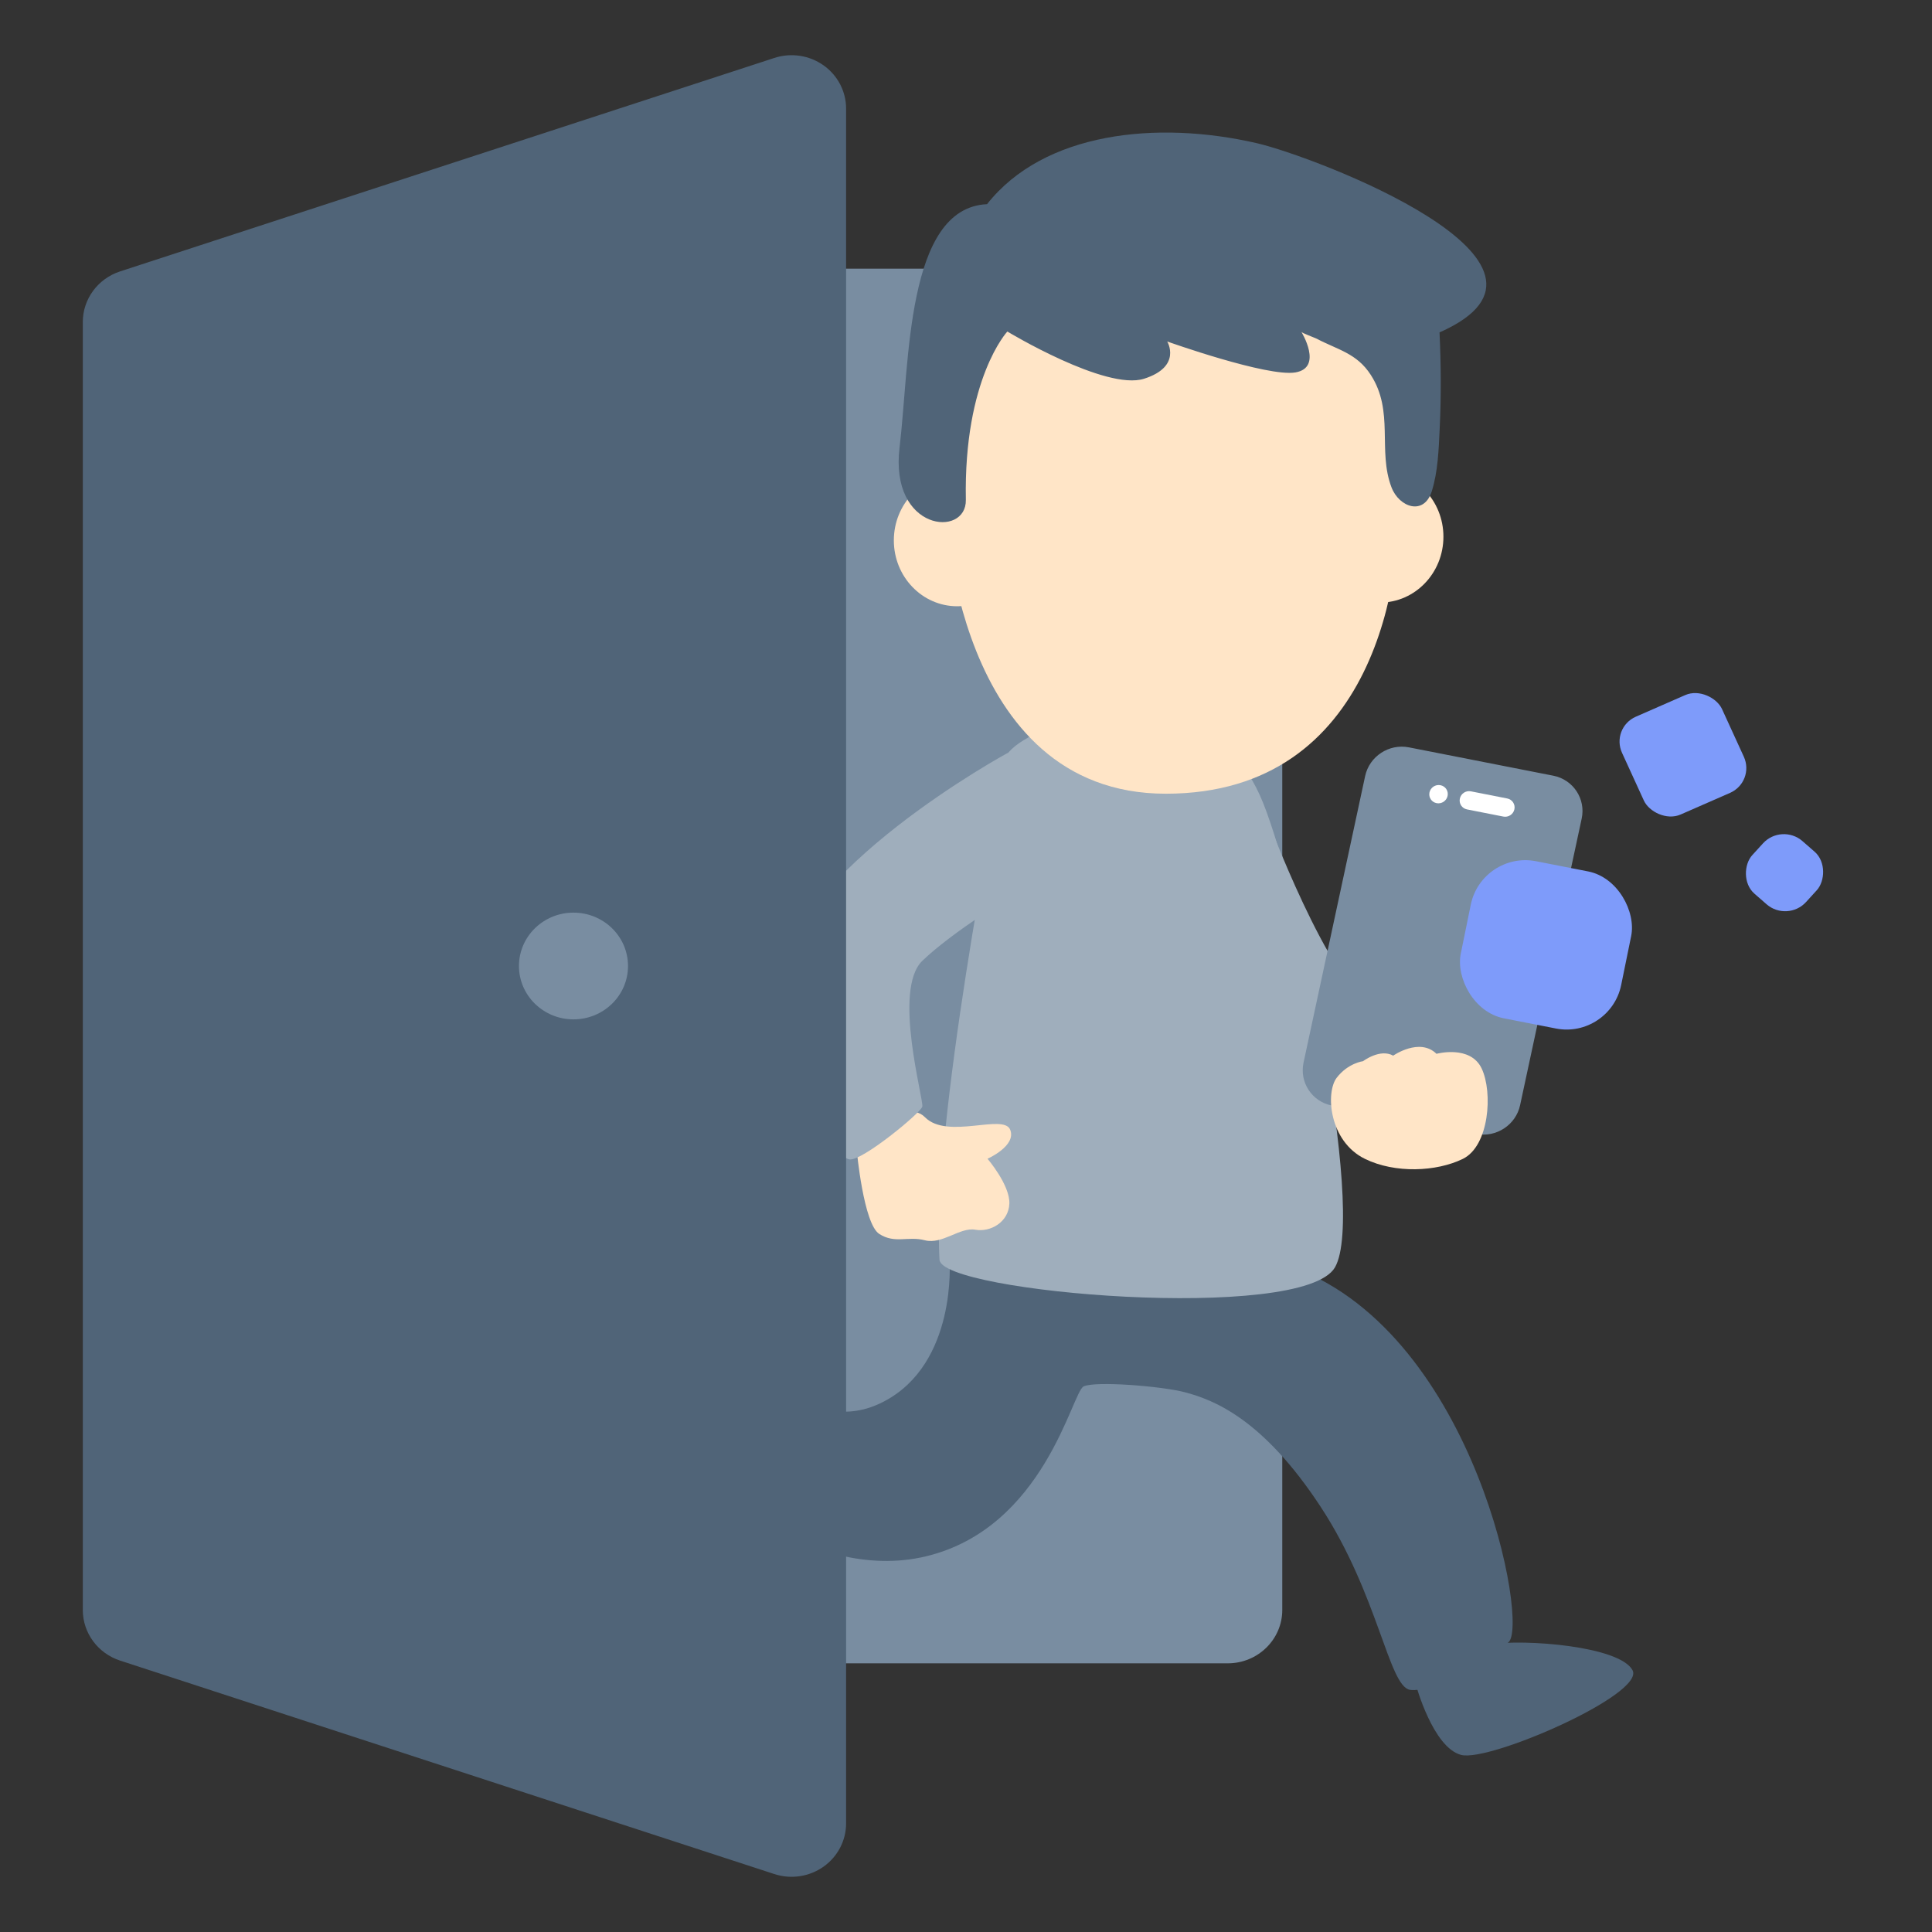 <svg width="1em" height="1em" viewBox="0 0 140 140" fill="none" xmlns="http://www.w3.org/2000/svg">
<rect x="0" y="0" width="140" height="140" fill="#333333" stroke="none"/>
<path d="M88.967 19.469H24.7V120.531H88.967C91.149 120.531 92.918 118.8 92.918 116.664V23.336C92.918 21.2 91.149 19.469 88.967 19.469Z" fill="#798da1"/>
<path d="M102.604 122.092C102.604 122.092 103.832 126.634 105.879 127.168C107.926 127.702 119.252 122.76 118.297 121.024C117.342 119.287 110.519 118.753 107.926 119.154C105.333 119.554 102.604 122.092 102.604 122.092Z" fill="#506478"/>
<path d="M68.807 91.342C68.807 91.342 69.37 98.808 64.021 101.574C58.672 104.339 54.871 98.255 53.886 98.255C52.901 98.255 50.35 103.742 50.068 105.263C49.786 106.784 58.531 114.847 67.118 112.773C75.704 110.699 77.675 100.882 78.52 100.467C79.364 100.053 84.196 100.452 85.84 100.882C87.951 101.435 91.511 102.808 95.693 109.178C99.875 115.548 100.62 122.175 102.168 122.451C103.716 122.728 107.742 120.127 109.291 119.021C110.839 117.915 106.954 96.873 93.863 91.895C80.772 86.918 68.807 91.342 68.807 91.342Z" fill="#506478"/>
<path d="M91.814 59.269C91.814 59.269 96.226 71.173 99.501 73.043C102.776 74.913 107.653 77.881 107.653 77.881L94.69 79.083L88.822 77.881L87.185 65.993L91.814 59.269Z" fill="#9faebc"/>
<path d="M72.72 55.212C72.208 57.773 67.525 81.595 68.08 91.287C68.217 93.668 94.417 95.865 96.737 91.837C99.056 87.808 93.871 63.269 91.278 57.592C88.686 51.915 83.091 50.633 83.091 50.633C83.091 50.633 73.232 52.651 72.72 55.212Z" fill="#9faebc"/>
<rect width="13.854" height="24.656" transform="matrix(0.981 0.195 -0.208 0.978 100.305 54.753)" fill="#798da1"/>
<path d="M112.558 56.21L102.096 54.156C100.654 53.873 99.23 54.807 98.923 56.238L94.459 77.005C94.152 78.436 95.075 79.831 96.517 80.114L106.979 82.168C108.421 82.451 109.845 81.517 110.152 80.086L114.615 59.319C114.923 57.888 114 56.493 112.558 56.21ZM108.844 79.829C108.69 80.546 107.98 81.012 107.258 80.87L96.796 78.816C96.074 78.675 95.613 77.979 95.767 77.262L100.23 56.495C100.384 55.778 101.095 55.312 101.817 55.454L112.279 57.508C113.001 57.649 113.462 58.345 113.308 59.062L108.844 79.829Z" fill="#798da1"/>
<path d="M109.221 57.861L106.586 57.343C106.222 57.271 105.864 57.506 105.787 57.868C105.709 58.23 105.941 58.581 106.305 58.653L108.94 59.172C109.304 59.243 109.662 59.008 109.739 58.646C109.817 58.284 109.585 57.933 109.221 57.861Z" fill="#fff"/>
<path d="M104.101 58.2C104.463 58.271 104.82 58.037 104.897 57.678C104.975 57.318 104.744 56.97 104.382 56.899C104.02 56.828 103.663 57.062 103.586 57.421C103.508 57.781 103.739 58.129 104.101 58.2Z" fill="#fff"/>
<path d="M73.96 39.159C73.96 41.795 71.903 43.932 69.366 43.932C66.828 43.932 64.771 41.795 64.771 39.159C64.771 36.523 66.828 34.387 69.366 34.387C71.903 34.387 73.96 36.523 73.96 39.159Z" fill="#FFE5C7"/>
<path d="M104.596 38.892C104.596 41.528 102.539 43.665 100.001 43.665C97.463 43.665 95.406 41.528 95.406 38.892C95.406 36.257 97.463 34.12 100.001 34.12C102.539 34.12 104.596 36.257 104.596 38.892Z" fill="#FFE5C7"/>
<path d="M68.515 36.865C68.515 36.865 69.146 57.516 84.477 57.516C99.808 57.516 101.702 41.454 101.341 35.58C100.981 29.706 98.275 20.62 98.275 20.62L85.379 19.335L74.016 21.538L68.695 24.658L68.335 28.421L68.515 36.865Z" fill="#FFE5C7"/>
<path d="M62.084 83.362C62.084 83.362 62.573 88.685 63.715 89.416C64.857 90.147 65.775 89.553 67.027 89.876C68.279 90.198 69.562 88.912 70.669 89.109C71.776 89.307 73.094 88.555 73.142 87.213C73.19 85.871 71.559 83.967 71.559 83.967C71.559 83.967 73.685 83.029 73.198 81.855C72.71 80.681 68.64 82.596 67.027 80.958C65.415 79.32 62.084 83.362 62.084 83.362Z" fill="#FFE5C7"/>
<path d="M98.909 83.976C96.3 82.699 96.044 79.168 96.862 78.099C97.681 77.031 98.773 76.897 98.773 76.897C98.773 76.897 100.001 75.962 100.956 76.496C100.956 76.496 102.866 75.161 104.094 76.363C104.094 76.363 106.551 75.695 107.369 77.431C108.188 79.168 107.915 83.041 106.005 83.976C104.094 84.912 101.092 85.045 98.909 83.976Z" fill="#FFE5C7"/>
<path d="M71.525 14.795C75.638 9.581 83.809 8.701 91.076 10.376C95.19 11.324 115.672 19.069 104.314 24.087C104.425 26.418 104.437 28.764 104.324 31.094C104.252 32.575 104.201 34.169 103.752 35.599C103.188 37.392 101.386 36.769 100.83 35.306C99.82 32.649 101.042 29.813 99.333 27.168C98.315 25.591 96.95 25.356 95.368 24.523C95.276 24.474 94.313 24.121 94.301 24.046C94.301 24.046 95.906 26.642 93.87 26.987C91.833 27.332 84.581 24.746 84.581 24.746C84.581 24.746 85.68 26.564 82.899 27.446C80.118 28.328 72.996 24.023 72.996 24.023C72.996 24.023 69.823 27.436 69.989 36.222C70.041 38.994 64.451 38.487 65.186 32.423C65.921 26.36 65.634 15.067 71.525 14.795Z" fill="#506478"/>
<path d="M73.005 54.57C73.005 54.57 57.207 63.151 56.466 71.256C55.725 79.361 60.658 83.884 61.563 84.016C62.469 84.148 66.701 80.657 66.833 80.193C66.965 79.729 64.662 71.727 66.833 69.628C69.004 67.529 73.422 64.853 73.422 64.853C75.788 64.148 76.617 59.186 75.621 56.239C75.207 55.011 74.32 54.57 73.005 54.57Z" fill="#9faebc"/>
<rect width="11.848" height="11.617" rx="4" transform="matrix(0.981 0.192 -0.2 0.98 107.377 61.639)" fill="#7e9bfa"/>
<rect width="7.91" height="7.798" rx="2" transform="matrix(0.916 -0.401 0.416 0.909 116.707 52.737)" fill="#7e9bfa"/>
<rect width="5.174" height="5.161" rx="2" transform="matrix(0.753 0.657 -0.673 0.739 129.102 59.632)" fill="#7e9bfa"/>
<path d="M59.67 4.73C58.64 4.003 57.316 3.805 56.111 4.199L8.702 19.667C7.088 20.194 6 21.672 6 23.336V116.664C6 118.329 7.088 119.806 8.702 120.333L56.111 135.801C57.326 136.198 58.65 135.99 59.67 135.27C60.701 134.543 61.311 133.376 61.311 132.133V7.867C61.311 6.624 60.701 5.457 59.67 4.73ZM41.557 73.867C39.375 73.867 37.606 72.136 37.606 70C37.606 67.864 39.375 66.133 41.557 66.133C43.739 66.133 45.508 67.864 45.508 70C45.508 72.136 43.739 73.867 41.557 73.867Z" fill="#506478"/>
</svg>
